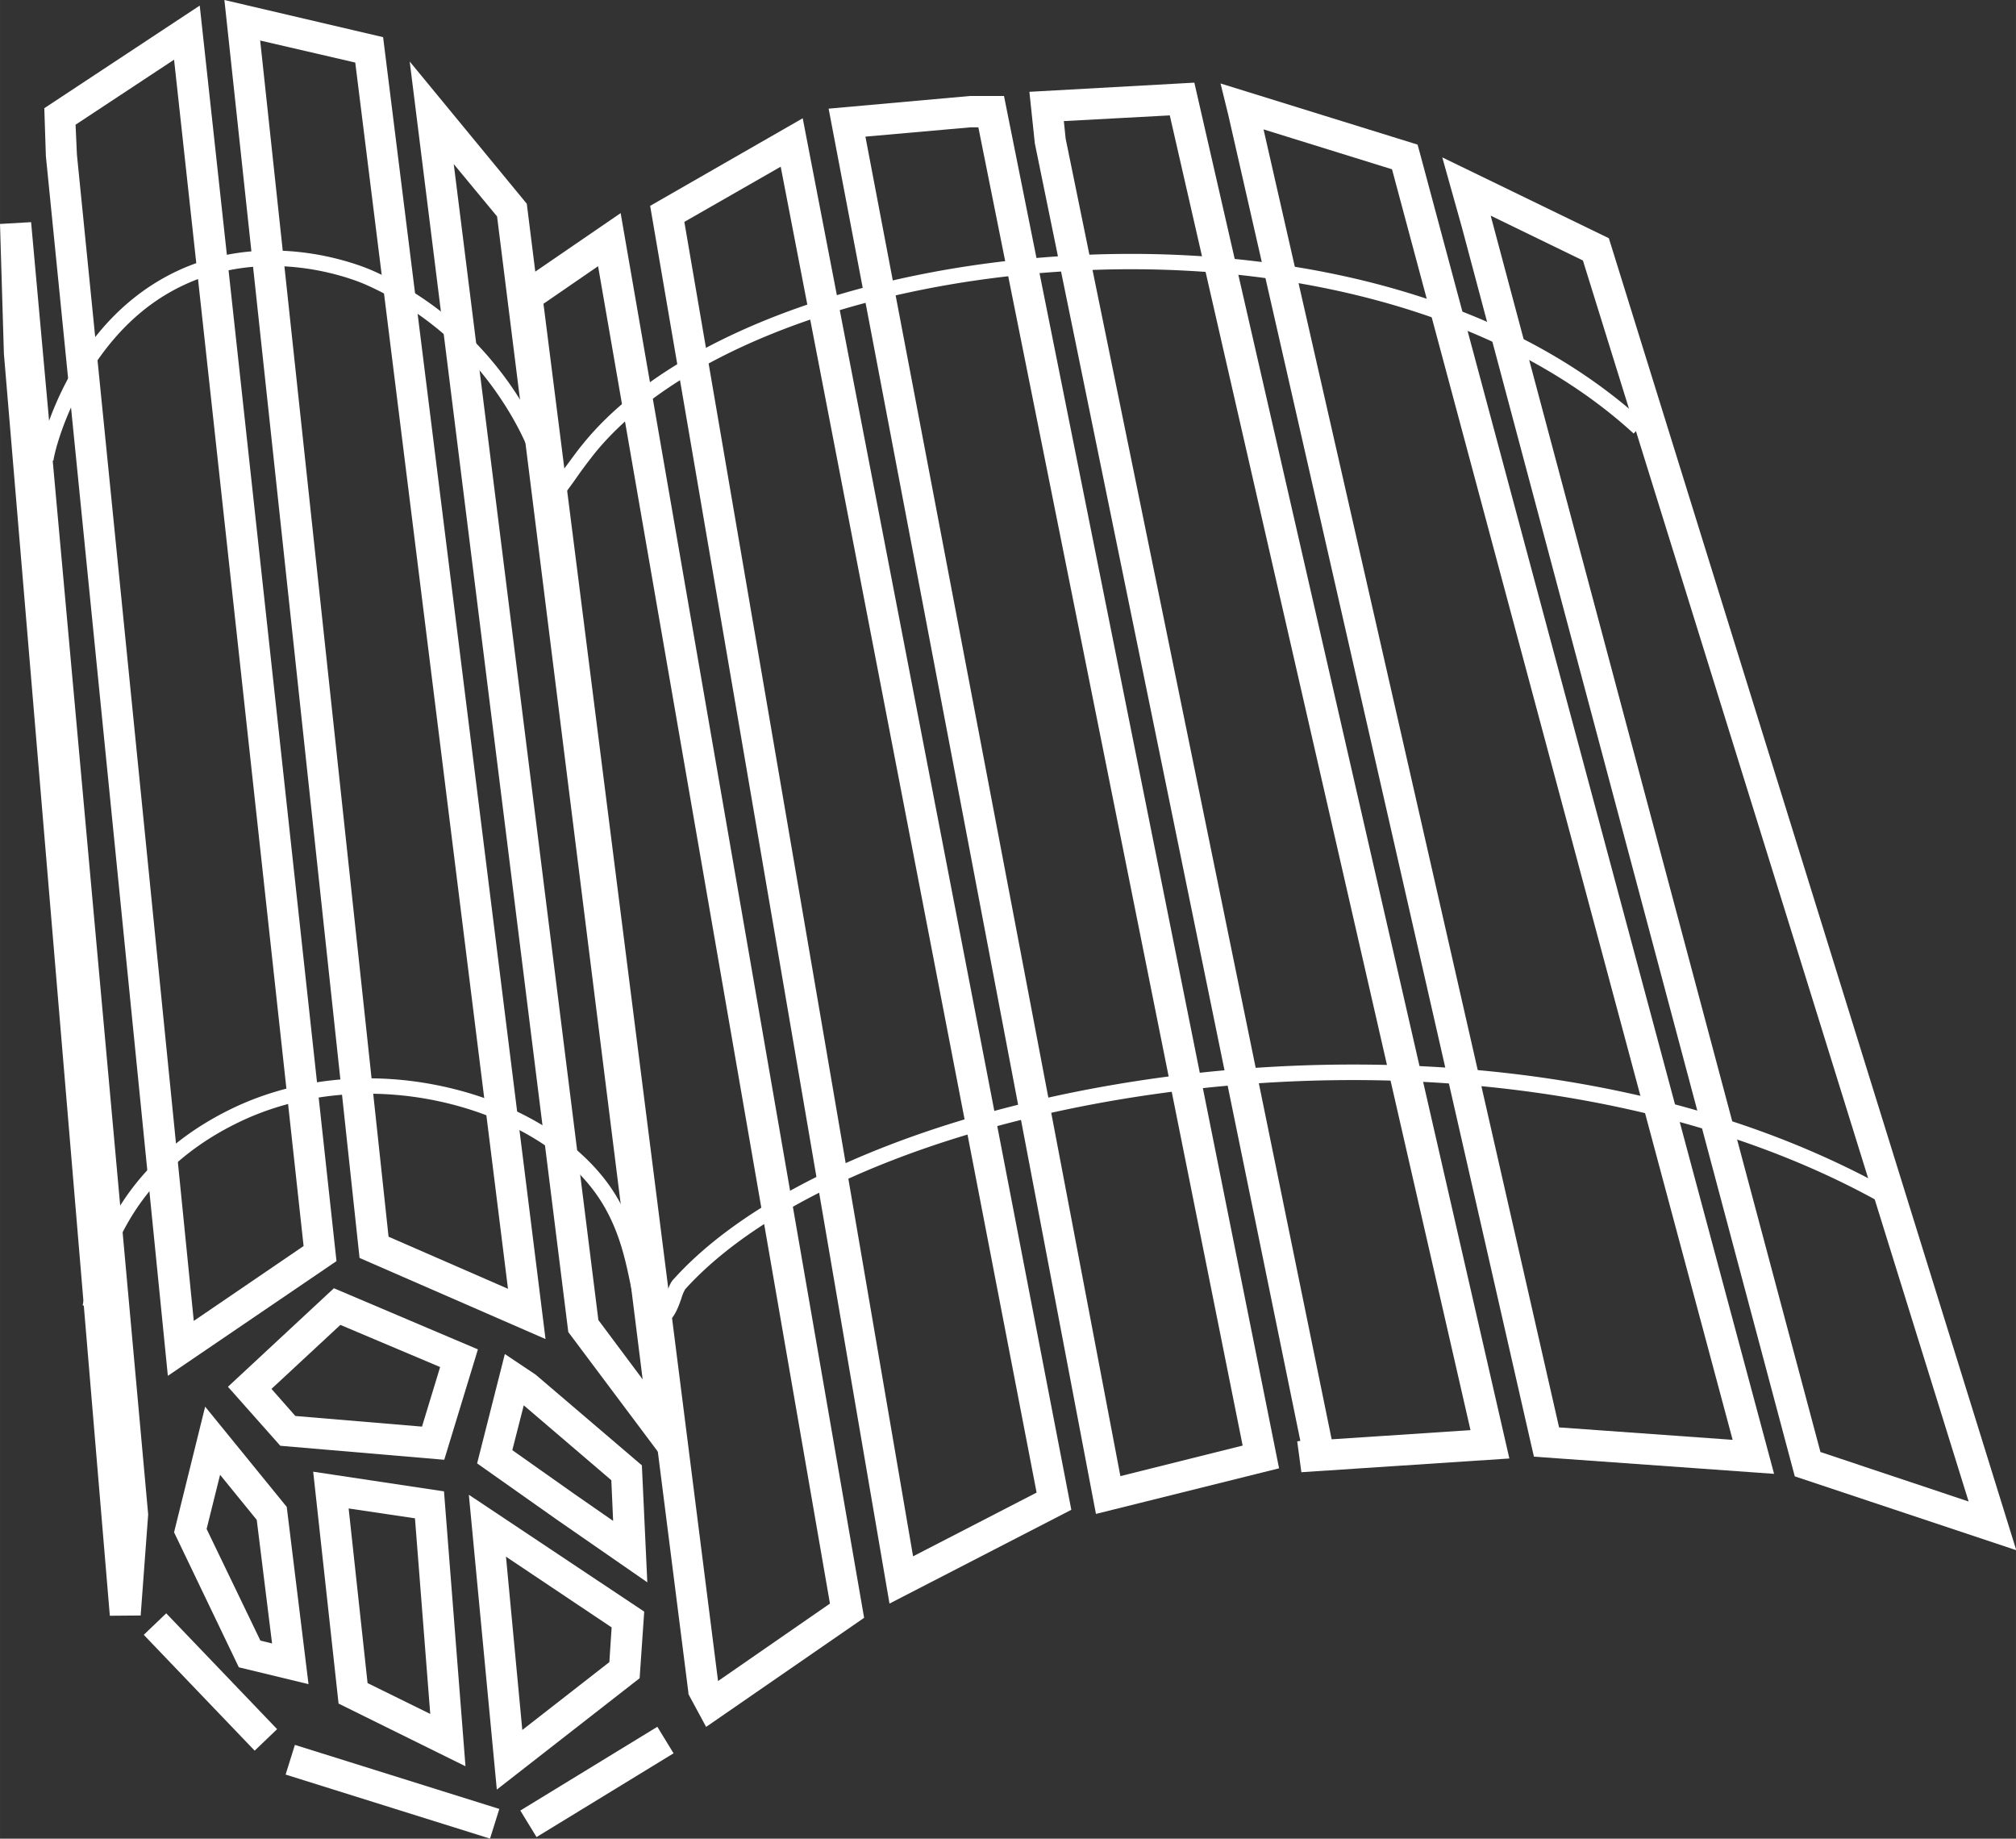 <?xml version="1.0" standalone="no"?><!DOCTYPE svg PUBLIC "-//W3C//DTD SVG 1.1//EN" "http://www.w3.org/Graphics/SVG/1.1/DTD/svg11.dtd"><svg t="1706427002450" class="icon" viewBox="0 0 1123 1024" version="1.1" xmlns="http://www.w3.org/2000/svg" p-id="2890" width="35.094" height="32" xmlns:xlink="http://www.w3.org/1999/xlink"><rect x="0" y="0" width="1123" height="1024" fill="#333333" stroke="none"/><path d="M1123.154 863.338l-123.374-41.116-185.406-695.479-10.962-39.1 92.773 45.021 1.148 3.611z m-109.082-54.681l82.539 27.564-214.858-691.153-51.363-24.961 0.574 2.169zM988.243 820.818l-133.762-9.571-1.442-6.202L684.224 64.086l-4.326-17.598 109.745 34.047 1.276 4.62z m-119.763-25.867l96.678 6.929-189.744-707.602-71.564-22.217zM724.919 819.912L722.609 802.736l1.736-0.294-147.901-722.596-3.024-28.712 91.88-5.104 175.478 766.239z m-131.299-742.695L741.789 801.587l77.345-5.104L651.619 64.265l-59.02 3.178zM610.49 843.137L461.581 60.513l78.927-7.07h18.759l153.235 764.299zM482.075 76.094l142.031 746 68.106-17.023L544.987 70.901h-4.186zM495.487 893.071l-133.328-778.426 84.989-48.773 149.624 774.98z m-114.275-769.493l127.407 743.18 68.82-35.501L434.885 92.837zM393.335 961.751l-9.813-18.185-0.14-1.582-99.128-781.182 61.47-42.112L481.348 900.996z m-90.604-792.578l97.252 767.043 62.338-43.145-129.168-744.826z" fill="#ffffff" p-id="2891"></path><path d="M383.241 830.874l-66.677-89.021-0.294-2.31-88.051-705.292 65.222 79.221z m-49.921-95.708l24.667 33.038-81.097-647.663-24.131-29.146zM303.88 745.745l-103.594-45.161-75.29-700.583 88.409 20.698z m-87.439-56.991l66.524 29.006-85.078-682.922-52.958-12.263zM93.5 766.239L25.548 86.916l-0.868-26.658L111.251 3.114l76.184 699.231zM42.852 86.201l65.082 649.45 61.177-41.703L96.959 33.243l-54.873 36.216zM61.177 899.847L2.169 197.018 0 124.727l17.317-1.008 65.222 719.712-4.186 56.276-17.176 0.14zM80.081 910.476l12.506-11.978 61.775 64.507-12.507 11.978zM159.092 988.3l5.175-16.526 113.875 35.665-5.176 16.526zM289.842 1008.335l76.33-46.647 9.03 14.776-76.33 46.647zM360.577 881.229l-50.215-34.774-44.587-31.456 15.441-60.896 17.176 11.485 59.16 50.496z m-40.248-48.926l21.209 14.714-1.008-22.651-48.773-41.703-6.381 24.961zM247.463 812.983l-91.331-7.797-29.159-32.86 59.02-54.873 80.229 34.047z m-82.947-24.386l70.556 5.921 10.094-33.179-55.562-23.468-38.385 35.642zM276.75 996.666L261.168 832.469l97.686 65.082-2.552 37.084z m5.104-129.716l9.086 96.525 48.492-37.798 1.276-19.333zM171.853 937.939l-38.819-9.379-36.076-75.176 17.317-69.982 45.455 55.842z m-26.798-24.246l6.495 1.582-8.537-68.82-20.418-25.101-7.504 30.154zM259.292 983.675l-70.696-34.914-14.139-129.142 72.866 10.962z m-54.541-46.323l34.914 17.176-8.512-108.941-36.943-5.487z" fill="#ffffff" p-id="2892"></path><path d="M366.205 737.667c-10.209 0-12.557-10.821-15.441-24.527s-6.929-32.324-19.627-49.487c-35.067-47.612-128.274-73.874-200.413-37.518-61.61 30.882-72.138 82.539-75.609 99.422-0.294 1.442-0.574 2.552-0.727 3.458l-8.359-2.029c0.14-0.868 0.434-1.876 0.727-3.178 3.752-17.866 14.867-72.572 80.229-105.33 35.348-17.751 77.919-22.511 119.763-13.425 39.189 8.524 72.572 27.998 91.51 53.545 13.846 18.759 18.031 38.526 21.069 52.958 2.31 11.115 4.045 17.866 7.21 17.751 1.736 0 3.892-6.202 4.76-8.805 1.148-3.458 2.169-6.381 4.045-8.218 51.516-57.144 164.49-101.144 294.5-115.003 66.804-7.07 135.344-5.628 198.103 4.186 69.982 10.962 132.46 31.75 185.699 61.751l-4.326 7.504c-99.268-56.149-237.356-79.795-378.621-64.788-128.172 13.552-238.836 56.557-289.051 112.106a25.101 25.101 0 0 0-2.169 5.334c-2.169 6.062-5.104 14.433-12.557 14.573a0.791 0.791 0 0 0-0.715-0.281zM306.189 281.28a7.248 7.248 0 0 1-1.736-0.294c-0.868-0.294-3.611-1.442-3.458-5.628 0.14-7.797-5.921-29.35-22.217-53.533a175.963 175.963 0 0 0-75.469-63.486c-5.921-2.552-59.594-24.527-110.243 5.334-44.728 26.403-61.317 80.076-63.346 92.926l-8.512-1.276c0.14-0.727 12.557-66.664 67.532-99.128 54.273-32.043 111.698-8.524 118.078-5.794 66.23 28.853 97.112 89.749 102.152 117.746 2.169-2.884 4.76-6.381 6.776-9.086 2.884-3.892 5.768-7.937 8.512-11.255 44.587-55.689 143.996-95.81 259.433-104.641 62.338-4.76 124.523 0.14 179.931 14.139 62.006 15.76 113.229 42.048 152.329 77.779l-5.921 6.381c-72.292-66.358-194.211-99.843-325.943-89.749-113.114 8.652-210.098 47.458-253.371 101.425-2.45 3.178-5.487 7.07-8.218 10.962-8.805 12.557-12.417 17.176-16.309 17.176z" fill="#ffffff" p-id="2893"></path></svg>